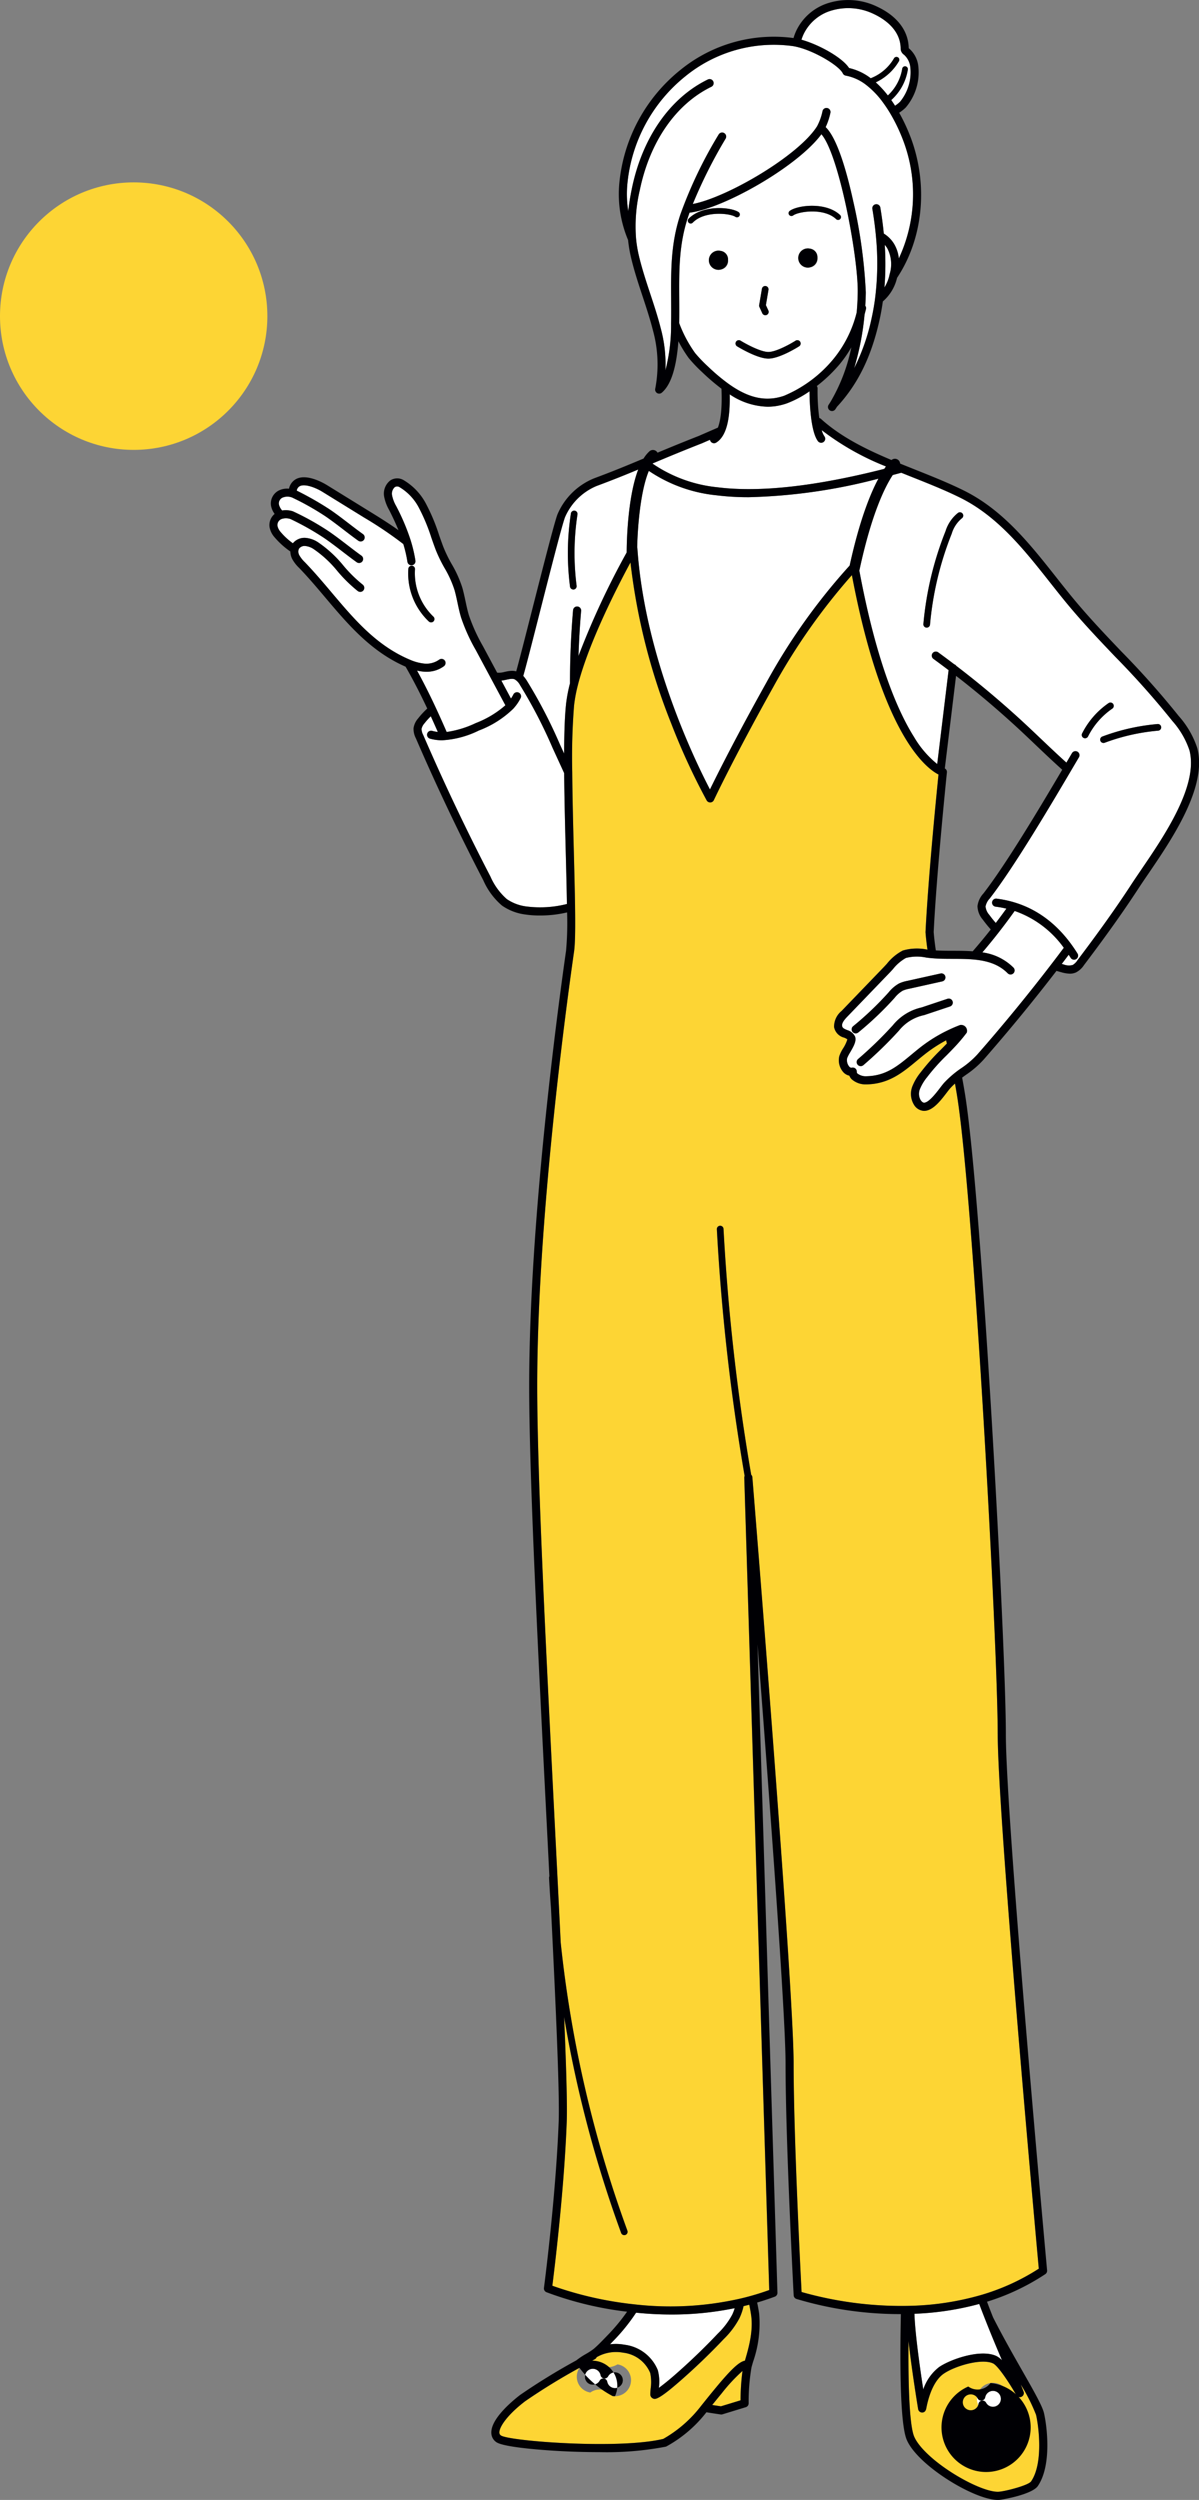<svg xmlns="http://www.w3.org/2000/svg" width="197.321" height="411.208" viewBox="0 0 197.321 411.208">
  <rect x="0" y="0" width="197.321" height="411.208" fill="#808080" stroke="none"/>
  <g id="Grupo_41" data-name="Grupo 41" transform="translate(-1743.957 -148.494)">
    <path id="Trazado_32" data-name="Trazado 32" d="M1885.33,491.98l-1.919-4.183a79.818,79.818,0,0,0-5.344-10.3,2.378,2.378,0,0,0-.892-.949,1.157,1.157,0,0,0-.516-.074,3.407,3.407,0,0,0-.511.069c-.121.023-.237.049-.355.074-.252.054-.519.111-.8.145l1.581,2.949a6.065,6.065,0,0,0,.4-.674.666.666,0,1,1,1.191.6A7.623,7.623,0,0,1,1877,481.33c-.012.015-.025.029-.038.044a16.38,16.38,0,0,1-5.67,3.594,15.573,15.573,0,0,1-6.031,1.608,7.4,7.4,0,0,1-1.982-.261.666.666,0,1,1,.355-1.283,5.786,5.786,0,0,0,.9.172q-.549-1.251-1.154-2.58a11.566,11.566,0,0,0-1.052,1.174,1.978,1.978,0,0,0-.47.9,2.243,2.243,0,0,0,.276,1.014c3.392,7.846,7.113,15.678,11.058,23.279a10.533,10.533,0,0,0,2.686,3.7,7.31,7.31,0,0,0,3.262,1.223,17.794,17.794,0,0,0,6.589-.4c.017-.005.034-.006.05-.01-.039-2.561-.115-5.505-.193-8.519C1885.481,500.631,1885.365,496.128,1885.33,491.98Z" transform="translate(-48.528 -216.314)" fill="#fff"/>
    <path id="Trazado_33" data-name="Trazado 33" d="M1824.812,422.072a16.2,16.2,0,0,0,4.894-2.935l-4.869-9.083a29.611,29.611,0,0,1-2.418-5.345c-.245-.81-.421-1.638-.591-2.439-.146-.689-.3-1.4-.49-2.081a17.656,17.656,0,0,0-1.643-3.633,24.026,24.026,0,0,1-1.438-2.952c-.256-.672-.5-1.36-.729-2.025a30.271,30.271,0,0,0-2.14-5.094,8.492,8.492,0,0,0-3.027-3.182.765.765,0,0,0-.846-.058,1.44,1.44,0,0,0-.46,1.349,5.933,5.933,0,0,0,.692,1.8l.073.144a35.489,35.489,0,0,1,2.307,5.491v.006a22.627,22.627,0,0,1,.771,3.289.666.666,0,0,1-1.316.2,21.18,21.18,0,0,0-.671-2.909,63.538,63.538,0,0,0-6.446-4.354l-6.834-4.218c-1.24-.766-2.917-1.346-3.721-.972a.991.991,0,0,0-.539.759,52.522,52.522,0,0,1,5.49,3.135c1.064.727,2.087,1.512,3.075,2.27.758.582,1.542,1.183,2.321,1.739a.666.666,0,0,1-.774,1.083c-.8-.57-1.591-1.178-2.357-1.766-.975-.748-1.983-1.521-3.016-2.228a44.477,44.477,0,0,0-5.538-3.119l-.018-.005-.06-.017a2.076,2.076,0,0,0-1.53.085,1.072,1.072,0,0,0-.534,1.055,2.208,2.208,0,0,0,.477.964l.055.069a3.821,3.821,0,0,1,1.764.131,43.815,43.815,0,0,1,5.9,3.293c1.067.73,2.092,1.516,3.084,2.278.755.579,1.536,1.179,2.312,1.734a.666.666,0,1,1-.774,1.083c-.795-.568-1.584-1.175-2.349-1.761-.978-.75-1.988-1.526-3.025-2.234a44.531,44.531,0,0,0-5.538-3.118,2.316,2.316,0,0,0-1.4-.031h0a1.232,1.232,0,0,0-.207.092,1.073,1.073,0,0,0-.537,1.055,2.212,2.212,0,0,0,.478.964,10.856,10.856,0,0,0,2.062,1.909,2.467,2.467,0,0,1,2.046-.892,4.4,4.4,0,0,1,2.116.742,19.627,19.627,0,0,1,4.157,3.832,22.494,22.494,0,0,0,3.144,3.1.666.666,0,0,1-.8,1.063,23.829,23.829,0,0,1-3.335-3.273,18.334,18.334,0,0,0-3.865-3.587,3.039,3.039,0,0,0-1.462-.543,1.123,1.123,0,0,0-1.013.477,1.2,1.2,0,0,0,.076,1.056,5.034,5.034,0,0,0,.927,1.163l.025.026c1.526,1.584,2.956,3.277,4.34,4.914,3.669,4.342,7.135,8.443,12.335,10.826.187.086.384.172.586.256l.005,0a7.852,7.852,0,0,0,2.23.616,3.619,3.619,0,0,0,2.548-.622.666.666,0,1,1,.815,1.052,4.717,4.717,0,0,1-2.911.923q-.287,0-.581-.028a7.175,7.175,0,0,1-.948-.16c1.936,3.515,3.533,7.018,4.871,10.09A16.421,16.421,0,0,0,1824.812,422.072Zm-6.928-16.737a.548.548,0,0,1-.775.025,10.862,10.862,0,0,1-3.372-8.666.548.548,0,0,1,1.093.082,9.888,9.888,0,0,0,3.029,7.783A.548.548,0,0,1,1817.884,405.334Z" transform="translate(-2.579 -154.639)" fill="#fff"/>
    <path id="Trazado_34" data-name="Trazado 34" d="M1955.351,1269.625a6.805,6.805,0,0,1,5.475,4.178,7.254,7.254,0,0,1,.174,2.918c.693-.506,1.686-1.309,2.5-2.016,2.507-2.182,4.932-4.508,7.208-6.913a12.685,12.685,0,0,0,2.37-3.114,7.5,7.5,0,0,0,.408-1.067,51.045,51.045,0,0,1-10.415,1.045q-2.864,0-5.818-.3a30.963,30.963,0,0,1-3.819,4.712l-.179.186-.288.3A7.679,7.679,0,0,1,1955.351,1269.625Z" transform="translate(-108.617 -735.453)" fill="#fff"/>
    <path id="Trazado_35" data-name="Trazado 35" d="M1940.6,1261.95c-.315.084-.627.161-.937.236a9.225,9.225,0,0,1-.671,1.972,13.759,13.759,0,0,1-2.6,3.454c-2.306,2.436-4.762,4.791-7.3,7-2.753,2.4-3.64,2.832-4.061,2.832a.638.638,0,0,1-.289-.074.724.724,0,0,1-.424-.669c0-.261.026-.579.056-.948a7.251,7.251,0,0,0-.074-2.576,5.5,5.5,0,0,0-4.468-3.34,6.384,6.384,0,0,0-4.346.745.656.656,0,0,1-.287.325l-.451.251a3.334,3.334,0,0,0,4.165.6,2.636,2.636,0,0,1-.408,5.24,2.688,2.688,0,0,1-.411-.032,2.626,2.626,0,0,0-3.653-.575,2.63,2.63,0,0,1-1.784-4.06h0a102.785,102.785,0,0,0-8.939,5.492c-2.941,2.241-4.261,4.238-4.243,5.145a.556.556,0,0,0,.26.489c1.373.925,19.355,2.322,26.71.563a20.762,20.762,0,0,0,6.177-5.364c.737-.923,1.6-2,2.415-2.98,2.58-3.112,3.892-4.343,4.853-4.523.017-.06.034-.12.052-.18.541-1.874,1.359-4.706.97-7.345C1940.822,1263.07,1940.72,1262.506,1940.6,1261.95Z" transform="translate(-73.333 -734.357)" fill="#fdd534"/>
    <path id="Trazado_36" data-name="Trazado 36" d="M2003.911,1297.634c-.513.619-1.047,1.277-1.557,1.91.639.1,1.184.181,1.434.217l3.229-.985a38.7,38.7,0,0,1,.323-4.833A28.557,28.557,0,0,0,2003.911,1297.634Z" transform="translate(-141.189 -755.457)" fill="#fdd534"/>
    <path id="Trazado_37" data-name="Trazado 37" d="M1941.908,1295.5a1.306,1.306,0,0,0,1.343-.657.666.666,0,0,1,1.235.194,1.3,1.3,0,1,0,.139-.883.665.665,0,0,1-1.235-.194,1.308,1.308,0,0,0-1.076-1.038h0a1.3,1.3,0,1,0-.406,2.578Z" transform="translate(-100.596 -754.772)" fill="#fff"/>
    <path id="Trazado_38" data-name="Trazado 38" d="M2085.654,266.773a48.25,48.25,0,0,1-.051,7.007,6.424,6.424,0,0,0,.817-2l0-.018c.012-.048.023-.1.033-.146,0-.019.009-.037.014-.055a5.632,5.632,0,0,0-.4-4.23A3.909,3.909,0,0,0,2085.654,266.773Z" transform="translate(-196.094 -78.009)" fill="#fff"/>
    <path id="Trazado_39" data-name="Trazado 39" d="M2001.7,256.8l.059-.006.106-.012.017,0,.073-.01c.09-.012.166-.022.24-.036a8.683,8.683,0,0,0,1.461-.369,21.125,21.125,0,0,0,8.052-5.959,19.36,19.36,0,0,0,3.9-7.752c.1-1.12.157-2.239.172-3.329.076-5.831-3.1-22.714-5.979-25.982-3.944,5.34-16.163,12.25-21.7,12.9-.09.256-.179.512-.264.768-1.487,4.5-1.461,8.768-1.434,13.289q.006.9.008,1.825v.227c0,.571,0,1.275-.015,2.056a21.048,21.048,0,0,0,2.62,4.928,23.057,23.057,0,0,0,2.095,2.191l.013.013.055.053.058.054a32.4,32.4,0,0,0,3.158,2.661C1997.044,256.241,1999.365,257.031,2001.7,256.8Zm6.278-21.57a1.579,1.579,0,1,1,1.173-1.565A1.4,1.4,0,0,1,2007.973,235.233Zm-3.374-9.287c1.251-.925,5.908-1.511,8.253.667a.47.47,0,1,1-.639.688c-2.041-1.9-6.193-1.238-7.055-.6a.47.47,0,0,1-.559-.756Zm-5.048,15.5.453-2.674a.548.548,0,1,1,1.081.183l-.424,2.508.406.88a.548.548,0,1,1-1,.459l-.477-1.034A.549.549,0,0,1,1999.551,241.443Zm1.522,7.718h0c1.283,0,3.663-1.338,4.472-1.854a.548.548,0,0,1,.59.924c-.13.083-3.2,2.026-5.062,2.026h0c-1.86,0-5.014-1.94-5.148-2.022a.548.548,0,0,1,.577-.932C1997.336,247.819,1999.786,249.159,2001.073,249.16Zm-12.441-21.274a.47.47,0,1,1-.673-.656c2.234-2.291,6.915-1.937,8.21-1.075a.47.47,0,1,1-.521.782C1994.755,226.343,1990.576,225.893,1988.632,227.886Zm4.627,7.712a1.578,1.578,0,1,1,1.175-1.564A1.4,1.4,0,0,1,1993.259,235.6Z" transform="translate(-130.663 -42.773)" fill="#fff"/>
    <path id="Trazado_40" data-name="Trazado 40" d="M2053.336,162.267a9.181,9.181,0,0,1,3.562,1.68,7.614,7.614,0,0,0,3.838-3.286.47.47,0,1,1,.8.494,8.663,8.663,0,0,1-3.807,3.469,15.992,15.992,0,0,1,1.988,2.154,7.626,7.626,0,0,0,2.364-4.391.47.47,0,1,1,.922.177,8.506,8.506,0,0,1-2.727,4.972q.317.448.625.934a5.239,5.239,0,0,0,.831-.661,7.656,7.656,0,0,0,1.674-5.763,3.181,3.181,0,0,0-1.006-1.946l-.023-.018a1.243,1.243,0,0,1-.552-1.095v-.02c-.084-3.111-2.824-4.847-4.451-5.6a9.653,9.653,0,0,0-6.807-.59,7.387,7.387,0,0,0-4.721,3.933,7.026,7.026,0,0,0-.345.906C2048.364,158.406,2052.2,160.522,2053.336,162.267Z" transform="translate(-169.645 -2.579)" fill="#fff"/>
    <path id="Trazado_41" data-name="Trazado 41" d="M2011.664,350.3c.1-.145.19-.276.278-.4a43.524,43.524,0,0,1-10.573-5.969,3.271,3.271,0,0,0,.449,1.023.666.666,0,0,1-1.058.809c-1.256-1.643-1.389-6.626-1.4-8.221a17,17,0,0,1-3.757,1.994,9.971,9.971,0,0,1-1.672.423c-.083.015-.182.029-.28.042-.027,0-.069.01-.111.014h-.006c-.053.006-.105.013-.157.017h-.009a9.042,9.042,0,0,1-.911.046,11.637,11.637,0,0,1-6.23-2.035c.053,2.705-.123,6.665-2.238,7.944a.666.666,0,0,1-.914-.225.657.657,0,0,1-.089-.246l-1.306.568-.036.015c-3.384,1.328-5.888,2.375-8.085,3.3l-.027.041a22.9,22.9,0,0,0,10.665,3.884C1991.094,354.2,2000.325,353.186,2011.664,350.3Z" transform="translate(-122.182 -124.685)" fill="#fff"/>
    <path id="Trazado_42" data-name="Trazado 42" d="M1919.214,398.452a.666.666,0,0,1,1.327.114c-.211,2.458-.356,4.942-.435,7.427a131.422,131.422,0,0,1,7.93-17.025v0c0-1.078.066-8.844,1.9-13.647-2.066.862-4.112,1.691-6.781,2.684h0l-.006,0a9.757,9.757,0,0,0-5.267,5.172c-.51,1.37-2.554,9.4-4.2,15.843-1.221,4.8-2.281,8.959-2.667,10.251a5.96,5.96,0,0,1,.589.789,80.85,80.85,0,0,1,5.437,10.465l.7,1.526c.014-3.574.116-6.227.31-8.058a25.131,25.131,0,0,1,.654-3.5C1918.7,406.483,1918.873,402.432,1919.214,398.452Zm-.356-15.909a.548.548,0,1,1,1.082.173,41.9,41.9,0,0,0-.139,11.726.548.548,0,0,1-.475.612.537.537,0,0,1-.07,0,.548.548,0,0,1-.543-.479A43.012,43.012,0,0,1,1918.858,382.543Z" transform="translate(-80.948 -149.596)" fill="#fff"/>
    <path id="Trazado_43" data-name="Trazado 43" d="M2110.76,1261.589a47.384,47.384,0,0,1-10.661,1.616c.077,3.051.9,8.884,1.448,12.45a7.806,7.806,0,0,1,2.6-3.68c1.827-1.261,6.819-3.046,9.451-1.813a3.493,3.493,0,0,1,.921.716c-.872-2.049-1.81-4.291-2.714-6.565C2111.385,1263.246,2111.04,1262.35,2110.76,1261.589Z" transform="translate(-205.655 -734.119)" fill="#fff"/>
    <path id="Trazado_44" data-name="Trazado 44" d="M1966.131,388.753c1.231,18.057,9.593,35.147,11.942,39.634,1.2-2.456,4.284-8.625,9.272-17.552a100.259,100.259,0,0,1,13.718-19.277c1.617-7.409,3.386-11.784,4.731-14.291a91.888,91.888,0,0,1-21.34,3.049,42.23,42.23,0,0,1-5.329-.315,24.086,24.086,0,0,1-11.111-4.014c-1.414,3.383-1.853,9.412-1.919,12.6A.662.662,0,0,1,1966.131,388.753Z" transform="translate(-117.275 -150.038)" fill="#fff"/>
    <path id="Trazado_45" data-name="Trazado 45" d="M1976.23,184.867a.666.666,0,0,1,1.151.669,79.919,79.919,0,0,0-5.415,10.777c5.676-1.091,17.395-7.936,20.457-12.79a9.362,9.362,0,0,0,.879-2.429.666.666,0,1,1,1.3.271,10.568,10.568,0,0,1-.773,2.3c1.948,1.87,3.534,7.583,4.551,12.241a84.189,84.189,0,0,1,2.057,14.929c-.009.73-.04,1.472-.086,2.217l0,0c.013.017.027.033.038.051a.657.657,0,0,1,.056.118v0a.646.646,0,0,1,.028.107c0,.008,0,.015,0,.022a.665.665,0,0,1,.007.113v.018a.687.687,0,0,1-.017.119v0c-.084.343-.157.625-.229.883a44.367,44.367,0,0,1-1.717,8.846,33.5,33.5,0,0,0,2.866-8.188c.236-1.057.43-2.15.576-3.25a46.342,46.342,0,0,0,.149-10.247c-.132-1.461-.332-2.991-.595-4.549a.666.666,0,0,1,1.313-.221c.247,1.468.438,2.91.573,4.3a5.112,5.112,0,0,1,1.705,1.718,5.771,5.771,0,0,1,.77,2.37,24.945,24.945,0,0,0,.733-19.357,28.286,28.286,0,0,0-2.164-4.52c-.372-.623-.76-1.209-1.154-1.742a14.072,14.072,0,0,0-2.759-2.892,7.786,7.786,0,0,0-3.391-1.557.666.666,0,0,1-.488-.371c-.6-1.261-4.71-3.75-7.758-4.4h0q-.273-.06-.525-.095a23.024,23.024,0,0,0-17.572,4.931,25.828,25.828,0,0,0-9.6,17.778,17.974,17.974,0,0,0,.147,4.458c.119-1.138.313-2.355.592-3.711,1.724-8.384,6.282-14.928,12.505-17.954a.666.666,0,0,1,.582,1.2c-5.849,2.843-10.144,9.049-11.783,17.025a25.839,25.839,0,0,0-.608,7.951,20.8,20.8,0,0,0,.477,2.862c.5,2.093,1.185,4.181,1.852,6.2.614,1.859,1.249,3.781,1.74,5.723a22.467,22.467,0,0,1,.76,6.876,29.433,29.433,0,0,0,.932-7.663c.018-.82.017-1.563.017-2.16v-.227c0-.613,0-1.218-.008-1.817-.028-4.633-.054-9.008,1.5-13.714A72.174,72.174,0,0,1,1976.23,184.867Z" transform="translate(-113.997 -14.266)" fill="#fff"/>
    <path id="Trazado_46" data-name="Trazado 46" d="M2128.257,1303.6h0a1.308,1.308,0,0,0-1.075,1.038.666.666,0,0,1-1.235.194,1.3,1.3,0,0,0-2.428.834,1.3,1.3,0,0,0,1.491,1.086,1.308,1.308,0,0,0,1.076-1.038.666.666,0,0,1,1.235-.194,1.3,1.3,0,1,0,1.907-1.687A1.3,1.3,0,0,0,2128.257,1303.6Z" transform="translate(-221.09 -761.817)" fill="#fff"/>
    <path id="Trazado_47" data-name="Trazado 47" d="M2101.6,594.688a16.653,16.653,0,0,0-8.09-6.061c-1.666,2.343-3.45,4.631-5.315,6.817a8.941,8.941,0,0,1,5.115,2.5.665.665,0,0,1-.949.933c-2.318-2.356-5.732-2.366-9.035-2.374-1.13,0-2.3-.007-3.406-.105h-.009l-.18-.015c-.242-.024-.5-.056-.772-.089a7.35,7.35,0,0,0-3.344.062,7.245,7.245,0,0,0-2.14,1.84c-.178.195-.349.382-.513.552l-6.978,7.245c-.493.512-.94,1.051-.873,1.533.047.338.265.458.828.693a2.075,2.075,0,0,1,1.295,1.052c.291.728-.241,1.644-.8,2.614a6.239,6.239,0,0,0-.488.939,1.632,1.632,0,0,0,.345,1.408.432.432,0,0,0,.436.165.665.665,0,0,1,.8.689.346.346,0,0,0,.113.283,2.235,2.235,0,0,0,1.506.442c3.175-.075,5.042-1.622,7.406-3.581.4-.332.814-.675,1.246-1.019a24.736,24.736,0,0,1,4.586-2.894c.019-.01.037-.02.057-.028.687-.333,1.388-.638,2.106-.908a.934.934,0,0,1,1.078,1.261,27.6,27.6,0,0,1-2.062,2.434l-.013.014c-.418.444-.832.862-1.241,1.276a32.762,32.762,0,0,0-3.2,3.585,7.686,7.686,0,0,0-1.186,1.959,2.1,2.1,0,0,0,.108,1.82c.285.424.5.43.564.433.753.021,1.975-1.568,2.629-2.422.268-.35.5-.652.7-.871a16.738,16.738,0,0,1,2.811-2.389,14.54,14.54,0,0,0,2.7-2.324c4.2-4.792,8.294-9.788,12.176-14.85.657-.854,1.314-1.72,1.955-2.577C2101.581,594.711,2101.593,594.7,2101.6,594.688ZM2066.855,608.5a.665.665,0,0,1,.1-.936,51.943,51.943,0,0,0,5.777-5.5l.051-.057a5.946,5.946,0,0,1,1.713-1.464,5.853,5.853,0,0,1,1.36-.426l5.47-1.216a.665.665,0,1,1,.289,1.3l-5.469,1.216a4.707,4.707,0,0,0-1.058.32,4.8,4.8,0,0,0-1.314,1.161l-.052.057a53.347,53.347,0,0,1-5.926,5.643.665.665,0,0,1-.936-.1Zm16.042-4.181-4.272,1.427a7.209,7.209,0,0,0-4.161,2.56l-.1.111a65.59,65.59,0,0,1-5.759,5.575.666.666,0,0,1-.866-1.012,64.144,64.144,0,0,0,5.642-5.461l.1-.11a8.463,8.463,0,0,1,4.723-2.926l4.272-1.427a.666.666,0,0,1,.422,1.263Z" transform="translate(-182.577 -290.281)" fill="#fff"/>
    <path id="Trazado_48" data-name="Trazado 48" d="M2124.977,417.736a138.729,138.729,0,0,0-9.375-10.54c-2.806-2.941-5.709-5.983-8.529-9.454-.751-.925-1.508-1.882-2.24-2.808-4.211-5.327-8.565-10.835-14.713-13.9-2.459-1.224-5.077-2.268-7.848-3.373q-.957-.381-1.919-.768-.7.191-1.4.373c-1.223,1.838-3.481,6.246-5.5,15.729,2.856,15.338,6.461,23.341,9,27.366a16.335,16.335,0,0,0,3.815,4.451l1.876-15.443q-1.243-.943-2.509-1.866a.665.665,0,1,1,.783-1.076q1.336.972,2.65,1.973a.66.66,0,0,1,.343.263c.634.485,1.263.971,1.881,1.458,2.77,2.185,5.531,4.524,8.207,6.95,1.307,1.185,2.6,2.418,3.859,3.611,1.356,1.289,2.757,2.619,4.171,3.89l.266-.451.656-1.113a.666.666,0,1,1,1.146.677l-.655,1.112c-3.694,6.27-9.878,16.765-14.023,22.119a2.642,2.642,0,0,0-.695,1.32,2.389,2.389,0,0,0,.6,1.36c.446.6.687.894,1.083,1.353q.893-1.166,1.748-2.357a16.638,16.638,0,0,0-1.751-.32.666.666,0,1,1,.171-1.32c5.517.71,9.981,3.739,13.267,9a.666.666,0,1,1-1.129.705q-.151-.243-.306-.478-.567.755-1.143,1.51c.1.028.2.057.3.083a2.407,2.407,0,0,0,1.5.09,2.373,2.373,0,0,0,.782-.774c2.511-3.325,5.784-7.742,8.845-12.438.5-.762,1.076-1.613,1.691-2.514,3.748-5.5,9.414-13.809,7.9-19.594A13.89,13.89,0,0,0,2124.977,417.736ZM2090.313,384.4a5.217,5.217,0,0,0-1.655,2.52,52.981,52.981,0,0,0-3.569,14.952.548.548,0,0,1-.545.5l-.049,0a.548.548,0,0,1-.5-.595,54.028,54.028,0,0,1,3.643-15.262,6.2,6.2,0,0,1,2.064-3.025.548.548,0,1,1,.609.912Zm20.293,36.171a.548.548,0,0,1-.489-.795,13.345,13.345,0,0,1,4.328-4.971.548.548,0,1,1,.623.9,12.248,12.248,0,0,0-3.972,4.562A.548.548,0,0,1,2110.606,420.569Zm12.028-1.25a33.2,33.2,0,0,0-8.8,1.988.556.556,0,0,1-.193.035.548.548,0,0,1-.192-1.062,34.324,34.324,0,0,1,9.093-2.054.548.548,0,1,1,.094,1.093Z" transform="translate(-188.077 -150.639)" fill="#fff"/>
    <path id="Trazado_49" data-name="Trazado 49" d="M1986.516,505.918c-.256.233-.514.484-.775.77-.161.176-.376.456-.624.781-.952,1.246-2.251,2.945-3.673,2.946h-.055a2.02,2.02,0,0,1-1.63-1.022,3.42,3.42,0,0,1-.259-3,8.807,8.807,0,0,1,1.377-2.32,34.356,34.356,0,0,1,3.317-3.723c.333-.337.661-.669.986-1.008q-.058-.267-.118-.533a23.46,23.46,0,0,0-3.6,2.363c-.422.336-.831.676-1.226,1-2.359,1.955-4.587,3.8-8.224,3.887h-.1a3.443,3.443,0,0,1-2.4-.849,1.748,1.748,0,0,1-.379-.586,1.844,1.844,0,0,1-.977-.554,2.958,2.958,0,0,1-.675-2.661,5.9,5.9,0,0,1,.626-1.276,6.013,6.013,0,0,0,.705-1.475,1.934,1.934,0,0,0-.557-.295,2.222,2.222,0,0,1-1.634-1.737,3.353,3.353,0,0,1,1.232-2.64l6.978-7.245c.156-.162.319-.341.488-.526a8.133,8.133,0,0,1,2.616-2.174,8.354,8.354,0,0,1,4.015-.152l.042.005c-.146-1.031-.252-1.963-.32-2.828a.753.753,0,0,1,0-.085c.445-9.007,1.852-23.1,2.136-25.89-2.035-1.034-9.277-6.478-14.254-32.8a101.78,101.78,0,0,0-12.919,18.361c-6.513,11.656-9.767,18.582-9.8,18.651a.666.666,0,0,1-1.182.046,109.021,109.021,0,0,1-5.815-12.61,103.007,103.007,0,0,1-6.725-26.528c-2.117,3.917-6.829,13.067-8.637,20.1h0l0,.007c0,.01,0,.019-.006.028a24.058,24.058,0,0,0-.641,3.391,108.083,108.083,0,0,0-.3,10.961v.015c.034,4.176.151,8.728.264,13.129.2,7.656.367,14.268.027,16.427-1.419,9.927-6.054,44.443-6.054,71.436,0,14.879,1.5,44.585,2.831,70.793.37,7.317.725,14.327,1.032,20.7a198.006,198.006,0,0,0,10.974,47.422.548.548,0,0,1-1.03.377,199.231,199.231,0,0,1-9.383-35.527c.352,8.317.534,14.531.424,17.388-.428,11.166-2.016,24.093-2.363,26.822a58.661,58.661,0,0,0,13.51,3.061,51.852,51.852,0,0,0,17.251-.909c.644-.147,1.307-.316,1.972-.5,1-.279,1.991-.6,2.963-.947l-4.107-133.624a.658.658,0,0,1,.059-.289,349.449,349.449,0,0,1-4.571-40.566.548.548,0,1,1,1.094-.07,348.547,348.547,0,0,0,4.556,40.44.662.662,0,0,1,.191.411c.068.833,6.791,83.477,6.791,96.449,0,11.951,1.128,34.1,1.309,37.575A60.329,60.329,0,0,0,1978.284,707c.291,0,.582-.009.874-.017a46.032,46.032,0,0,0,11.58-1.757,36.214,36.214,0,0,0,9.576-4.354c-.536-5.887-6.758-74.533-6.758-87.934,0-14.937-3.964-87.646-6.661-104.78C1986.783,507.443,1986.656,506.691,1986.516,505.918Z" transform="translate(-85.405 -179.206)" fill="#fdd534"/>
    <path id="Trazado_50" data-name="Trazado 50" d="M2111.131,1283.188c-1.863-.873-6.253.407-8.131,1.7-1.314.907-2.329,2.932-2.857,5.7-.106.556-.427.674-.681.674h-.01a.668.668,0,0,1-.649-.558c-.014-.084-1.026-6.172-1.585-11.2-.075,8.545.242,14.045.917,15.686.706,1.714,3.161,4.046,6.407,6.085,3.045,1.912,6.076,3.13,7.54,3.021,1.094-.078,4.862-1.04,5.316-1.71,2.032-2.99,1.247-9.048.812-10.935a30.3,30.3,0,0,0-2.52-5l.462,1.175a.666.666,0,0,1-1.2.57C2113.864,1286.469,2111.956,1283.575,2111.131,1283.188Zm2.591,5.415a2.636,2.636,0,1,1-1.052-1.721A2.619,2.619,0,0,1,2113.722,1288.6Z" transform="translate(-203.748 -745.94)" fill="#fdd534"/>
    <path id="Trazado_51" data-name="Trazado 51" d="M1933.487,408.164a.539.539,0,0,0,.07,0,.548.548,0,0,0,.475-.612,41.89,41.89,0,0,1,.139-11.726.548.548,0,0,0-1.083-.173,43.026,43.026,0,0,0-.144,12.037A.548.548,0,0,0,1933.487,408.164Z" transform="translate(-95.178 -162.701)" fill="#000004"/>
    <path id="Trazado_52" data-name="Trazado 52" d="M2040.054,249.5c.863-.638,5.015-1.3,7.055.6a.47.47,0,1,0,.639-.688c-2.345-2.178-7-1.592-8.253-.667a.47.47,0,1,0,.558.756Z" transform="translate(-165.56 -65.569)" fill="#000004"/>
    <path id="Trazado_53" data-name="Trazado 53" d="M2025.545,291.155a.548.548,0,0,0,1-.459l-.406-.88.425-2.508a.548.548,0,1,0-1.081-.183l-.453,2.674a.549.549,0,0,0,.043.321Z" transform="translate(-156.136 -91.131)" fill="#000004"/>
    <path id="Trazado_54" data-name="Trazado 54" d="M2047.273,268.611a1.579,1.579,0,1,0,1.25,1.5A1.4,1.4,0,0,0,2047.273,268.611Z" transform="translate(-170.04 -79.221)" fill="#000004"/>
    <path id="Trazado_55" data-name="Trazado 55" d="M1998.422,250.466a.47.47,0,0,0,.521-.782c-1.3-.862-5.976-1.215-8.21,1.075a.47.47,0,1,0,.673.656C1993.35,249.422,1997.53,249.873,1998.422,250.466Z" transform="translate(-133.437 -66.302)" fill="#000004"/>
    <path id="Trazado_56" data-name="Trazado 56" d="M2004.06,269.683a1.578,1.578,0,1,0,1.25,1.5A1.4,1.4,0,0,0,2004.06,269.683Z" transform="translate(-141.539 -79.928)" fill="#000004"/>
    <path id="Trazado_57" data-name="Trazado 57" d="M2013.7,313.095a.548.548,0,0,0,.178.754c.133.082,3.287,2.02,5.148,2.022h0c1.866,0,4.932-1.943,5.062-2.026a.548.548,0,0,0-.59-.924c-.809.516-3.189,1.854-4.472,1.854h0c-1.287,0-3.737-1.342-4.573-1.858A.548.548,0,0,0,2013.7,313.095Z" transform="translate(-148.62 -108.388)" fill="#000004"/>
    <path id="Trazado_58" data-name="Trazado 58" d="M1856.515,422.393a.548.548,0,0,0-1.093-.082,10.861,10.861,0,0,0,3.372,8.666.548.548,0,0,0,.75-.8A9.888,9.888,0,0,1,1856.515,422.393Z" transform="translate(-44.263 -180.256)" fill="#000004"/>
    <path id="Trazado_59" data-name="Trazado 59" d="M1937.949,266.279a139.759,139.759,0,0,0-9.462-10.641c-2.789-2.923-5.672-5.945-8.459-9.375-.745-.918-1.5-1.872-2.229-2.794-4.3-5.442-8.75-11.069-15.164-14.262-2.508-1.249-5.274-2.351-7.948-3.418-.862-.344-1.729-.689-2.594-1.042a.861.861,0,0,0-1.4-.6l-.02.017c-4.241-1.785-8.358-3.82-11.609-6.767a.66.66,0,0,0-.278-.147,33.42,33.42,0,0,1-.278-4.857.659.659,0,0,0-.128-.4,24.2,24.2,0,0,0,3.675-3.491,19.105,19.105,0,0,0,2.008-2.879,29.013,29.013,0,0,1-3.445,9l-.009.013-.283.44a.665.665,0,0,0,1.114.728c.088-.131.175-.266.259-.4,3.428-3.694,5.65-8.216,6.991-14.223.226-1.011.412-2.055.559-3.105a7.315,7.315,0,0,0,2.338-3.877c4.289-6.439,5.164-15.243,2.276-23.011a29.883,29.883,0,0,0-1.928-4.15,6.561,6.561,0,0,0,1.08-.857,8.924,8.924,0,0,0,2.053-6.936,4.5,4.5,0,0,0-1.478-2.755l-.031-.025-.052-.042c0-.016,0-.033,0-.048v-.022c-.076-2.836-1.93-5.242-5.219-6.775a10.979,10.979,0,0,0-7.746-.66,8.7,8.7,0,0,0-5.55,4.646,8.307,8.307,0,0,0-.444,1.189,24.339,24.339,0,0,0-18.572,5.209,27.167,27.167,0,0,0-10.1,18.7,19.512,19.512,0,0,0,1.446,9.319,22.138,22.138,0,0,0,.5,2.94c.509,2.149,1.208,4.264,1.884,6.31.607,1.837,1.234,3.736,1.713,5.632a21.036,21.036,0,0,1,.364,9.6.666.666,0,0,0,1.086.624c1.5-1.272,2.4-4.054,2.733-8.464a21.12,21.12,0,0,0,1.687,2.752l.02.026a24.028,24.028,0,0,0,2.221,2.329l.081.078.048.045a34.938,34.938,0,0,0,3.033,2.58c.057,1.578.118,4.575-.593,6.407a.667.667,0,0,0-.066.021l-2.592,1.125c-.185.081-.335.146-.455.207l0-.006c-2.753,1.08-4.924,1.974-6.821,2.768a.85.85,0,0,0-.111-.159.861.861,0,0,0-1.216-.067,5.447,5.447,0,0,0-.969,1.19l-.16.067-.031.013c-2.487,1.045-4.771,1.991-7.929,3.165l0,0a11.08,11.08,0,0,0-6.057,5.958c-.535,1.436-2.5,9.163-4.238,15.979-1.073,4.216-2.093,8.221-2.544,9.825a2.583,2.583,0,0,0-.833-.085,4.629,4.629,0,0,0-.7.093c-.126.025-.252.052-.38.079a3.362,3.362,0,0,1-1.224.124l-2.33-4.346a28.589,28.589,0,0,1-2.317-5.1c-.229-.756-.4-1.557-.563-2.331-.151-.711-.307-1.446-.511-2.167a18.931,18.931,0,0,0-1.755-3.908,22.713,22.713,0,0,1-1.362-2.788c-.249-.655-.487-1.335-.718-1.991a31.274,31.274,0,0,0-2.242-5.317,9.818,9.818,0,0,0-3.517-3.672,2.07,2.07,0,0,0-2.254-.008,2.741,2.741,0,0,0-1.035,2.635,7,7,0,0,0,.824,2.225l.073.143c.588,1.161,1.07,2.21,1.471,3.2-1.613-1.154-3.295-2.193-4.937-3.207l-6.833-4.217c-.519-.32-3.2-1.876-4.982-1.047a2.318,2.318,0,0,0-1.266,1.64,3.063,3.063,0,0,0-1.775.347,2.4,2.4,0,0,0-1.195,2.4,3.236,3.236,0,0,0,.606,1.4,2.392,2.392,0,0,0-.841,2.152,3.424,3.424,0,0,0,.734,1.579,13.455,13.455,0,0,0,2.691,2.449,2.818,2.818,0,0,0,.3,1.221,6.085,6.085,0,0,0,1.161,1.494l.024.026c1.5,1.553,2.912,3.229,4.282,4.85,3.6,4.263,7.327,8.671,12.8,11.177.131.06.266.12.4.18,1.333,2.314,2.514,4.651,3.566,6.886a13.015,13.015,0,0,0-1.512,1.631,3.1,3.1,0,0,0-.743,1.582,3.309,3.309,0,0,0,.38,1.677c3.4,7.872,7.138,15.732,11.1,23.361a11.556,11.556,0,0,0,3.074,4.157,8.586,8.586,0,0,0,3.845,1.468,15.231,15.231,0,0,0,2.345.162,19.1,19.1,0,0,0,4.523-.508,51.16,51.16,0,0,1-.169,6.3c-1.424,9.958-6.069,44.553-6.069,71.634,0,14.913,1.5,44.636,2.832,70.86.169,3.325.334,6.586.492,9.752a.545.545,0,0,0-.053.259q.125,2.48.313,4.954c.845,17.083,1.443,30.662,1.265,35.279-.477,12.433-2.4,27.073-2.419,27.219a.666.666,0,0,0,.406.7,56.266,56.266,0,0,0,13.275,3.209,31.132,31.132,0,0,1-3.291,3.956l-.18.187c-.65.676-1.323,1.376-2.029,1.98a11.435,11.435,0,0,1-1.271.829,12.091,12.091,0,0,0-1.583,1.055,105.453,105.453,0,0,0-9.223,5.667c-1.131.861-4.814,3.856-4.767,6.231a1.876,1.876,0,0,0,.827,1.553c1.237.865,8.057,1.371,11.892,1.534,1.19.05,3.019.109,5.087.109a51.73,51.73,0,0,0,10.882-.895.668.668,0,0,0,.128-.045,21.222,21.222,0,0,0,6.585-5.621c1.2.2,2.339.361,2.351.362a.636.636,0,0,0,.093.007.668.668,0,0,0,.194-.029l3.841-1.172a.665.665,0,0,0,.471-.638,33.567,33.567,0,0,1,.464-5.893c.069-.266.157-.571.26-.925a19.112,19.112,0,0,0,1.008-7.908c-.091-.62-.2-1.24-.334-1.85.981-.29,1.957-.613,2.907-.968a.665.665,0,0,0,.433-.644l-3.278-106.646c1.986,25.54,4.614,60.876,4.614,68.957,0,12.964,1.322,37.859,1.335,38.109a.666.666,0,0,0,.454.6,59.384,59.384,0,0,0,17.187,2.494c-.172,8.111-.134,18,.95,20.633,1.734,4.211,11.106,9.937,15.018,9.937.088,0,.173,0,.256-.009.389-.028,5.365-.877,6.323-2.29,2.31-3.4,1.51-9.8,1.008-11.982-.271-1.173-1.652-3.6-3.563-6.951-1.509-2.649-3.219-5.65-4.818-8.8-.4-1-.727-1.853-.994-2.577a37.244,37.244,0,0,0,9.592-4.536.665.665,0,0,0,.294-.615c-.068-.742-6.788-74.337-6.788-88.21,0-14.962-3.974-87.812-6.677-104.986-.149-.949-.323-1.956-.518-3,.216-.161.435-.318.656-.477a15.863,15.863,0,0,0,2.921-2.527c4.116-4.7,8.134-9.593,11.95-14.553.278.082.556.161.83.234a5.453,5.453,0,0,0,1.375.225,2.4,2.4,0,0,0,1.013-.21,3.491,3.491,0,0,0,1.3-1.184c2.522-3.341,5.813-7.783,8.9-12.512.489-.75,1.066-1.6,1.676-2.491,3.885-5.7,9.756-14.31,8.085-20.681A14.932,14.932,0,0,0,1937.949,266.279Zm-47.572-72.722c-.005.018-.01.036-.014.055-.01.049-.021.1-.034.146l0,.018a6.421,6.421,0,0,1-.817,2,48.3,48.3,0,0,0,.051-7.007,3.951,3.951,0,0,1,.416.563A5.632,5.632,0,0,1,1890.378,193.557ZM1876.2,154.126a7.388,7.388,0,0,1,4.721-3.933,9.654,9.654,0,0,1,6.807.59c1.626.758,4.366,2.494,4.451,5.6v.02a1.244,1.244,0,0,0,.552,1.095l.023.018a3.18,3.18,0,0,1,1.006,1.946,7.655,7.655,0,0,1-1.674,5.763,5.248,5.248,0,0,1-.831.661q-.308-.485-.625-.934a8.5,8.5,0,0,0,2.726-4.972.47.47,0,1,0-.922-.177,7.621,7.621,0,0,1-2.364,4.391,15.95,15.95,0,0,0-1.988-2.154,8.665,8.665,0,0,0,3.808-3.469.47.47,0,0,0-.8-.494,7.614,7.614,0,0,1-3.838,3.286,9.182,9.182,0,0,0-3.562-1.68c-1.14-1.745-4.972-3.86-7.836-4.656A7.009,7.009,0,0,1,1876.2,154.126Zm-21.793,43.415c0,.6.007,1.2.008,1.817v.227c0,.6,0,1.34-.017,2.16a29.434,29.434,0,0,1-.932,7.663,22.471,22.471,0,0,0-.76-6.876c-.49-1.942-1.125-3.864-1.74-5.723-.667-2.019-1.357-4.107-1.852-6.2a20.8,20.8,0,0,1-.477-2.862,25.838,25.838,0,0,1,.608-7.951c1.64-7.976,5.934-14.181,11.783-17.025a.666.666,0,0,0-.582-1.2c-6.224,3.026-10.781,9.57-12.505,17.954-.278,1.356-.473,2.573-.592,3.711a17.974,17.974,0,0,1-.146-4.458,25.827,25.827,0,0,1,9.6-17.778,23.023,23.023,0,0,1,17.572-4.931q.253.034.525.095h0c3.048.651,7.16,3.139,7.758,4.4a.666.666,0,0,0,.488.371,7.785,7.785,0,0,1,3.39,1.557,14.064,14.064,0,0,1,2.759,2.892c.394.533.782,1.119,1.154,1.742a28.283,28.283,0,0,1,2.164,4.52,24.946,24.946,0,0,1-.733,19.357,5.776,5.776,0,0,0-.77-2.37,5.113,5.113,0,0,0-1.705-1.718c-.134-1.388-.325-2.83-.573-4.3a.666.666,0,0,0-1.312.221c.262,1.558.463,3.089.595,4.549a46.328,46.328,0,0,1-.149,10.247c-.146,1.1-.34,2.193-.576,3.25a33.5,33.5,0,0,1-2.866,8.188,44.359,44.359,0,0,0,1.717-8.846c.072-.258.146-.54.229-.883v0a.653.653,0,0,0,.017-.119v-.018a.665.665,0,0,0-.007-.113c0-.008,0-.015,0-.022a.672.672,0,0,0-.028-.107v0a.684.684,0,0,0-.056-.118c-.011-.018-.026-.034-.038-.051l0,0c.047-.746.077-1.488.086-2.217a84.169,84.169,0,0,0-2.057-14.929c-1.016-4.658-2.6-10.37-4.551-12.241a10.576,10.576,0,0,0,.773-2.3.666.666,0,1,0-1.3-.271,9.363,9.363,0,0,1-.88,2.429c-3.062,4.853-14.781,11.7-20.457,12.79a79.875,79.875,0,0,1,5.415-10.777.666.666,0,0,0-1.151-.669,72.2,72.2,0,0,0-6.326,13.225C1854.353,188.533,1854.379,192.909,1854.407,197.541Zm6.165,11.339-.058-.054-.055-.053-.014-.013a23.058,23.058,0,0,1-2.095-2.191,21.044,21.044,0,0,1-2.62-4.928c.015-.781.015-1.485.015-2.056v-.227q0-.923-.008-1.825c-.027-4.521-.053-8.79,1.434-13.289.085-.257.173-.513.264-.768,5.536-.651,17.755-7.561,21.7-12.9,2.882,3.268,6.054,20.151,5.979,25.982-.014,1.09-.073,2.209-.172,3.329a19.358,19.358,0,0,1-3.9,7.751,21.124,21.124,0,0,1-8.052,5.959,8.7,8.7,0,0,1-1.461.369c-.075.014-.151.025-.241.036-.021,0-.042.006-.073.01l-.017,0-.106.012-.059.006c-2.33.228-4.651-.562-7.3-2.488A32.432,32.432,0,0,1,1860.573,208.881Zm-9.193,15.836c2.2-.923,4.7-1.971,8.085-3.3l.036-.015,1.306-.568a.657.657,0,0,0,.089.247.666.666,0,0,0,.914.225c2.115-1.279,2.292-5.239,2.238-7.944a11.636,11.636,0,0,0,6.23,2.035,9.038,9.038,0,0,0,.911-.046h.01c.052,0,.1-.011.157-.017h.006c.042,0,.084-.01.111-.014.1-.013.2-.027.28-.042a9.984,9.984,0,0,0,1.672-.423,17.007,17.007,0,0,0,3.757-1.994c.009,1.6.142,6.579,1.4,8.221a.666.666,0,0,0,1.057-.809,3.274,3.274,0,0,1-.449-1.023,43.522,43.522,0,0,0,10.573,5.969c-.088.12-.18.252-.278.4-11.339,2.885-20.57,3.9-27.464,3.026a22.905,22.905,0,0,1-10.665-3.884Zm-.641,1.232a24.086,24.086,0,0,0,11.111,4.014,42.23,42.23,0,0,0,5.329.315,91.887,91.887,0,0,0,21.34-3.049c-1.344,2.507-3.114,6.883-4.731,14.291a100.242,100.242,0,0,0-13.718,19.277c-4.988,8.927-8.074,15.1-9.272,17.552-2.349-4.486-10.711-21.577-11.942-39.634a.657.657,0,0,0-.036-.171C1848.886,235.361,1849.325,229.331,1850.739,225.948ZM1812.593,258.8a7.172,7.172,0,0,0,.948.16q.294.029.58.028a4.717,4.717,0,0,0,2.911-.923.666.666,0,0,0-.815-1.052,3.619,3.619,0,0,1-2.548.622,7.846,7.846,0,0,1-2.23-.616l-.005,0c-.2-.084-.4-.171-.586-.256-5.2-2.383-8.666-6.484-12.335-10.826-1.384-1.637-2.814-3.33-4.34-4.914l-.024-.026a5.028,5.028,0,0,1-.927-1.163,1.2,1.2,0,0,1-.076-1.056,1.123,1.123,0,0,1,1.013-.477,3.04,3.04,0,0,1,1.462.543,18.342,18.342,0,0,1,3.865,3.587,23.807,23.807,0,0,0,3.335,3.273.666.666,0,1,0,.8-1.063,22.489,22.489,0,0,1-3.144-3.1,19.627,19.627,0,0,0-4.157-3.832,4.4,4.4,0,0,0-2.116-.742,2.467,2.467,0,0,0-2.046.892,10.84,10.84,0,0,1-2.062-1.909,2.208,2.208,0,0,1-.478-.964,1.073,1.073,0,0,1,.536-1.055,1.216,1.216,0,0,1,.207-.092h0a2.315,2.315,0,0,1,1.4.031,44.546,44.546,0,0,1,5.538,3.118c1.036.709,2.047,1.484,3.025,2.235.764.586,1.554,1.193,2.348,1.761a.666.666,0,0,0,.774-1.083c-.776-.555-1.557-1.154-2.312-1.734-.992-.761-2.017-1.548-3.084-2.278a43.809,43.809,0,0,0-5.9-3.293,3.82,3.82,0,0,0-1.764-.131c-.018-.023-.038-.047-.055-.069a2.211,2.211,0,0,1-.477-.964,1.073,1.073,0,0,1,.534-1.055,2.075,2.075,0,0,1,1.53-.085l.06.017.018.005a44.473,44.473,0,0,1,5.538,3.119c1.033.706,2.041,1.48,3.016,2.228.767.588,1.56,1.2,2.357,1.766a.666.666,0,1,0,.774-1.083c-.779-.556-1.563-1.158-2.321-1.739-.989-.759-2.011-1.543-3.075-2.27a52.508,52.508,0,0,0-5.49-3.135.99.99,0,0,1,.539-.759c.8-.374,2.48.206,3.72.972l6.834,4.218a63.5,63.5,0,0,1,6.445,4.354,21.165,21.165,0,0,1,.672,2.909.666.666,0,1,0,1.316-.2,22.659,22.659,0,0,0-.771-3.289v-.006a35.51,35.51,0,0,0-2.307-5.491l-.073-.144a5.927,5.927,0,0,1-.691-1.8,1.44,1.44,0,0,1,.46-1.349.765.765,0,0,1,.846.058,8.491,8.491,0,0,1,3.027,3.182,30.264,30.264,0,0,1,2.14,5.094c.233.665.474,1.352.729,2.025a24.045,24.045,0,0,0,1.438,2.952,17.647,17.647,0,0,1,1.643,3.633c.192.678.344,1.391.49,2.081.17.8.346,1.63.591,2.439a29.634,29.634,0,0,0,2.418,5.345l4.87,9.083a16.2,16.2,0,0,1-4.894,2.934,16.423,16.423,0,0,1-4.769,1.458C1816.126,265.819,1814.529,262.316,1812.593,258.8Zm24.614,38.4a17.793,17.793,0,0,1-6.59.4,7.309,7.309,0,0,1-3.262-1.223,10.534,10.534,0,0,1-2.686-3.7c-3.946-7.6-7.666-15.432-11.059-23.279a2.241,2.241,0,0,1-.276-1.014,1.974,1.974,0,0,1,.47-.9,11.541,11.541,0,0,1,1.052-1.174q.607,1.327,1.155,2.58a5.789,5.789,0,0,1-.905-.172.666.666,0,1,0-.355,1.283,7.4,7.4,0,0,0,1.982.261,15.575,15.575,0,0,0,6.031-1.608,16.381,16.381,0,0,0,5.67-3.594c.013-.014.026-.028.038-.044a7.617,7.617,0,0,0,1.167-1.694.666.666,0,1,0-1.191-.6,6.093,6.093,0,0,1-.4.674l-1.581-2.949c.277-.034.545-.091.8-.145.117-.025.234-.051.355-.074a3.4,3.4,0,0,1,.511-.069,1.157,1.157,0,0,1,.515.074,2.375,2.375,0,0,1,.892.949,79.856,79.856,0,0,1,5.344,10.3l1.919,4.183c.035,4.149.151,8.652.263,13.009.077,3.014.153,5.958.193,8.519C1837.24,297.2,1837.224,297.2,1837.207,297.2Zm-.1-32.808c-.194,1.831-.3,4.483-.31,8.058l-.7-1.526a80.927,80.927,0,0,0-5.437-10.465,5.967,5.967,0,0,0-.589-.789c.385-1.291,1.446-5.454,2.667-10.251,1.642-6.448,3.685-14.473,4.2-15.843a9.757,9.757,0,0,1,5.267-5.172l.006,0h0c2.669-.993,4.715-1.822,6.781-2.684-1.833,4.8-1.9,12.57-1.9,13.647v0a131.416,131.416,0,0,0-7.93,17.025c.079-2.485.224-4.969.435-7.427a.666.666,0,0,0-1.327-.114c-.341,3.98-.512,8.031-.509,12.04A25.1,25.1,0,0,0,1837.1,264.4Zm7.535,269.408.179-.186a30.962,30.962,0,0,0,3.818-4.712q2.951.3,5.818.3a51.041,51.041,0,0,0,10.415-1.045,7.516,7.516,0,0,1-.408,1.067,12.681,12.681,0,0,1-2.37,3.114c-2.276,2.405-4.7,4.731-7.208,6.913-.811.707-1.8,1.51-2.5,2.016a7.253,7.253,0,0,0-.174-2.918,6.8,6.8,0,0,0-5.475-4.178,7.684,7.684,0,0,0-2.384-.069Zm-4.412,5.429a1.307,1.307,0,0,1,1.492-1.086h0a1.308,1.308,0,0,1,1.076,1.038.666.666,0,0,0,1.235.195,1.3,1.3,0,1,1-.139.882.666.666,0,0,0-1.235-.194,1.3,1.3,0,0,1-2.429-.834Zm25.6,4.085-3.23.985c-.25-.036-.8-.116-1.434-.217.51-.634,1.044-1.292,1.557-1.91a28.587,28.587,0,0,1,3.429-3.691A38.662,38.662,0,0,0,1865.829,543.318Zm.773-6.7c-.018.061-.035.121-.052.181-.96.18-2.273,1.411-4.853,4.523-.814.981-1.677,2.057-2.414,2.98a20.754,20.754,0,0,1-6.177,5.364c-7.355,1.759-25.337.362-26.709-.563a.556.556,0,0,1-.26-.49c-.018-.907,1.3-2.9,4.242-5.145a102.789,102.789,0,0,1,8.939-5.492h0a16.346,16.346,0,0,0,5.437,4.635,2.693,2.693,0,0,0,.411.032,4.114,4.114,0,0,0-3.757-5.844l.45-.251a.655.655,0,0,0,.288-.325,6.385,6.385,0,0,1,4.346-.745,5.5,5.5,0,0,1,4.468,3.34,7.248,7.248,0,0,1,.073,2.576c-.03.368-.056.687-.056.947a.724.724,0,0,0,.424.669.638.638,0,0,0,.289.074c.421,0,1.308-.433,4.061-2.832,2.539-2.21,4.995-4.565,7.3-7a13.76,13.76,0,0,0,2.6-3.454,9.23,9.23,0,0,0,.672-1.972c.31-.075.622-.153.937-.236.118.556.22,1.12.3,1.685C1867.961,531.917,1867.143,534.749,1866.6,536.623Zm45.471,6.112a.665.665,0,0,0,.334-.844l-.462-1.175a30.308,30.308,0,0,1,2.52,5c.435,1.886,1.22,7.945-.812,10.935-.455.67-4.223,1.631-5.316,1.71-1.464.108-4.5-1.109-7.54-3.021-3.246-2.039-5.7-4.371-6.408-6.085-.675-1.641-.992-7.141-.918-15.686.56,5.025,1.572,11.112,1.586,11.2a.668.668,0,0,0,.649.558h.01c.254,0,.574-.119.681-.674.528-2.769,1.543-4.794,2.857-5.7,1.878-1.3,6.267-2.576,8.13-1.7.825.386,2.733,3.281,3.824,5.213A.666.666,0,0,0,1912.073,542.735Zm-3.2-5.976a3.49,3.49,0,0,0-.921-.716c-2.631-1.233-7.624.552-9.451,1.813a7.806,7.806,0,0,0-2.6,3.68c-.546-3.565-1.372-9.4-1.448-12.45a47.387,47.387,0,0,0,10.661-1.616c.279.761.625,1.657,1.05,2.724C1907.059,532.469,1908,534.711,1908.869,536.759Zm-.717-103.025c0,13.4,6.222,82.047,6.758,87.934a36.209,36.209,0,0,1-9.576,4.354,46.027,46.027,0,0,1-11.58,1.757c-.293.008-.584.014-.875.017a60.33,60.33,0,0,1-17.008-2.288c-.181-3.478-1.309-25.624-1.309-37.575,0-12.972-6.723-95.615-6.791-96.448a.661.661,0,0,0-.192-.411,348.569,348.569,0,0,1-4.555-40.44.548.548,0,0,0-1.094.07,349.507,349.507,0,0,0,4.571,40.566.659.659,0,0,0-.059.289l4.108,133.624c-.972.349-1.966.667-2.963.946-.665.187-1.328.356-1.972.5a51.853,51.853,0,0,1-17.251.909,58.665,58.665,0,0,1-13.51-3.061c.347-2.729,1.934-15.655,2.363-26.822.11-2.857-.072-9.07-.424-17.388a199.232,199.232,0,0,0,9.383,35.527.548.548,0,0,0,.515.36.543.543,0,0,0,.188-.033.549.549,0,0,0,.327-.7A198.007,198.007,0,0,1,1836.231,468c-.307-6.375-.662-13.385-1.032-20.7-1.327-26.209-2.831-55.914-2.831-70.793,0-26.993,4.635-61.509,6.055-71.436.34-2.159.17-8.771-.027-16.427-.113-4.4-.23-8.953-.264-13.129V275.5a108.148,108.148,0,0,1,.3-10.961,24.075,24.075,0,0,1,.641-3.391c0-.009,0-.018.006-.028l0-.007h0c1.808-7.035,6.52-16.186,8.637-20.1a103,103,0,0,0,6.725,26.528,108.992,108.992,0,0,0,5.815,12.61.666.666,0,0,0,1.182-.046c.032-.068,3.286-6.994,9.8-18.651a101.789,101.789,0,0,1,12.918-18.361c4.977,26.326,12.219,31.77,14.254,32.8-.284,2.791-1.691,16.883-2.136,25.89a.753.753,0,0,0,0,.085c.068.865.173,1.8.32,2.828l-.042-.005a8.353,8.353,0,0,0-4.015.153,8.133,8.133,0,0,0-2.616,2.174c-.169.186-.332.364-.488.526l-6.978,7.245a3.354,3.354,0,0,0-1.232,2.64,2.222,2.222,0,0,0,1.634,1.737,1.927,1.927,0,0,1,.557.295,5.993,5.993,0,0,1-.7,1.475,5.88,5.88,0,0,0-.626,1.276,2.957,2.957,0,0,0,.674,2.661,1.845,1.845,0,0,0,.977.554,1.751,1.751,0,0,0,.378.586,3.443,3.443,0,0,0,2.4.849h.1c3.637-.086,5.865-1.932,8.224-3.887.4-.328.8-.667,1.227-1a23.453,23.453,0,0,1,3.6-2.363c.039.178.079.355.118.533-.325.339-.653.67-.986,1.008a34.355,34.355,0,0,0-3.317,3.723,8.8,8.8,0,0,0-1.377,2.32,3.42,3.42,0,0,0,.259,3,2.021,2.021,0,0,0,1.63,1.022h.055c1.421,0,2.721-1.7,3.673-2.946.248-.325.463-.605.624-.781.261-.286.519-.538.775-.771.14.774.268,1.526.38,2.243C1904.187,346.088,1908.151,418.8,1908.151,433.734Zm-8.709-158.845,1.848-15.215q.552.428,1.1.857c2.745,2.167,5.483,4.485,8.137,6.891,1.3,1.174,2.587,2.4,3.836,3.59,1.426,1.356,2.9,2.758,4.4,4.1-3.722,6.307-9.215,15.505-12.972,20.357a3.757,3.757,0,0,0-.973,2.071,3.515,3.515,0,0,0,.863,2.217c.531.718.8,1.032,1.305,1.617.005.006.012.01.017.016q-1.446,1.835-2.974,3.59c-1.08-.08-2.179-.084-3.268-.087-.974,0-1.9-.006-2.8-.063-.165-1.115-.281-2.109-.353-3.022.494-9.951,2.161-26.1,2.178-26.265A.658.658,0,0,0,1899.442,274.889Zm17.6,32.132c-3.882,5.062-7.978,10.058-12.176,14.85a14.533,14.533,0,0,1-2.7,2.324,16.744,16.744,0,0,0-2.812,2.389c-.2.219-.431.521-.7.871-.653.855-1.876,2.443-2.628,2.422-.069,0-.28-.009-.565-.433a2.1,2.1,0,0,1-.108-1.82,7.691,7.691,0,0,1,1.185-1.959,32.852,32.852,0,0,1,3.2-3.584c.408-.413.822-.832,1.241-1.276l.013-.014a27.684,27.684,0,0,0,2.063-2.434,1,1,0,0,0-1.078-1.261c-.718.269-1.419.575-2.106.908-.02.009-.039.018-.058.028a24.751,24.751,0,0,0-4.586,2.894c-.431.344-.846.687-1.246,1.019-2.364,1.959-4.231,3.506-7.406,3.581a2.234,2.234,0,0,1-1.506-.442.344.344,0,0,1-.113-.283.665.665,0,0,0-.8-.689.432.432,0,0,1-.437-.165,1.633,1.633,0,0,1-.344-1.408,6.223,6.223,0,0,1,.488-.939c.562-.97,1.093-1.887.8-2.615a2.075,2.075,0,0,0-1.295-1.052c-.563-.235-.78-.355-.827-.693-.067-.481.379-1.021.872-1.533l6.978-7.245c.164-.17.335-.357.513-.552a7.243,7.243,0,0,1,2.14-1.84,7.35,7.35,0,0,1,3.345-.062c.27.033.53.065.773.089l.179.015h.009c1.109.1,2.276.1,3.406.105,3.3.009,6.716.018,9.034,2.374a.665.665,0,1,0,.949-.933,8.941,8.941,0,0,0-5.115-2.5c1.865-2.186,3.649-4.474,5.315-6.817a16.655,16.655,0,0,1,8.09,6.061c-.011.013-.023.023-.033.037C1918.353,305.3,1917.7,306.167,1917.039,307.021Zm14.763-15.516c-.614.9-1.195,1.752-1.691,2.514-3.062,4.7-6.335,9.113-8.845,12.438a2.371,2.371,0,0,1-.783.774,2.4,2.4,0,0,1-1.5-.09c-.1-.026-.2-.055-.3-.083q.575-.755,1.142-1.51.155.235.306.478a.666.666,0,1,0,1.129-.705c-3.286-5.265-7.75-8.294-13.268-9a.666.666,0,1,0-.17,1.32,16.654,16.654,0,0,1,1.75.32q-.854,1.189-1.747,2.357c-.4-.459-.637-.75-1.083-1.353a2.392,2.392,0,0,1-.6-1.36,2.646,2.646,0,0,1,.695-1.32c4.146-5.354,10.329-15.849,14.023-22.119l.656-1.112a.666.666,0,0,0-1.146-.676l-.656,1.113-.266.451c-1.414-1.271-2.815-2.6-4.171-3.89-1.255-1.193-2.552-2.426-3.859-3.611-2.676-2.426-5.437-4.765-8.206-6.95-.618-.488-1.247-.974-1.881-1.458a.663.663,0,0,0-.343-.263q-1.312-1-2.65-1.973a.666.666,0,0,0-.784,1.076q1.264.92,2.509,1.866l-1.875,15.443a16.342,16.342,0,0,1-3.815-4.451c-2.541-4.025-6.146-12.028-9-27.366,2.024-9.483,4.281-13.891,5.5-15.729q.7-.182,1.4-.373.961.388,1.92.768c2.771,1.1,5.389,2.148,7.848,3.373,6.148,3.061,10.5,8.569,14.713,13.9.732.926,1.489,1.883,2.24,2.808,2.82,3.471,5.723,6.513,8.529,9.454a138.677,138.677,0,0,1,9.375,10.54,13.889,13.889,0,0,1,2.8,4.814C1941.216,277.7,1935.551,286.006,1931.8,291.505Z" transform="translate(0)" fill="#000004"/>
    <path id="Trazado_60" data-name="Trazado 60" d="M2087.119,630.944l-4.272,1.427a8.464,8.464,0,0,0-4.723,2.926l-.1.11a64.189,64.189,0,0,1-5.641,5.46.666.666,0,0,0,.865,1.012,65.516,65.516,0,0,0,5.759-5.574l.1-.111a7.209,7.209,0,0,1,4.161-2.56l4.272-1.427a.666.666,0,0,0-.422-1.263Z" transform="translate(-187.22 -318.167)" fill="#000004"/>
    <path id="Trazado_61" data-name="Trazado 61" d="M2076.811,622.82l.051-.057a4.8,4.8,0,0,1,1.314-1.161,4.728,4.728,0,0,1,1.058-.32l5.47-1.216a.666.666,0,0,0-.29-1.3l-5.469,1.216a5.859,5.859,0,0,0-1.36.426,5.945,5.945,0,0,0-1.714,1.464l-.051.057a51.989,51.989,0,0,1-5.777,5.5.666.666,0,1,0,.841,1.032A53.361,53.361,0,0,0,2076.811,622.82Z" transform="translate(-185.671 -310.148)" fill="#000004"/>
    <path id="Trazado_62" data-name="Trazado 62" d="M2110.135,396.073a6.192,6.192,0,0,0-2.064,3.025,54.053,54.053,0,0,0-3.643,15.262.548.548,0,0,0,.5.595l.049,0a.547.547,0,0,0,.545-.5,52.965,52.965,0,0,1,3.569-14.952,5.216,5.216,0,0,1,1.655-2.52.548.548,0,1,0-.609-.912Z" transform="translate(-208.509 -163.224)" fill="#000004"/>
    <path id="Trazado_63" data-name="Trazado 63" d="M2185.987,488.946a.548.548,0,1,0-.623-.9,13.351,13.351,0,0,0-4.328,4.971.548.548,0,1,0,.979.493A12.249,12.249,0,0,1,2185.987,488.946Z" transform="translate(-258.996 -223.88)" fill="#000004"/>
    <path id="Trazado_64" data-name="Trazado 64" d="M2199.333,498.283a34.323,34.323,0,0,0-9.094,2.054.548.548,0,0,0,.385,1.027,33.205,33.205,0,0,1,8.8-1.988.548.548,0,0,0-.094-1.093Z" transform="translate(-264.87 -230.695)" fill="#000004"/>
    <path id="Trazado_65" data-name="Trazado 65" d="M2125.472,1299.707a2.626,2.626,0,0,1-3.654.575,7.336,7.336,0,1,0,3.654-.575Zm1.7,2.4a1.3,1.3,0,0,1-2.428.834.665.665,0,0,0-1.235.194,1.3,1.3,0,0,1-2.047.8,1.3,1.3,0,0,1,.565-2.344,1.268,1.268,0,0,1,.2-.016,1.309,1.309,0,0,1,1.143.673.665.665,0,0,0,1.235-.194,1.308,1.308,0,0,1,1.075-1.038h0a1.3,1.3,0,0,1,1.492,1.086Z" transform="translate(-218.51 -759.238)" fill="#000004"/>
    <g id="avatar" transform="translate(1743.957 178.494)">
      <circle id="Elipse_1" data-name="Elipse 1" cx="22" cy="22" r="22" fill="#fdd534"/>
    </g>
  </g>
</svg>
